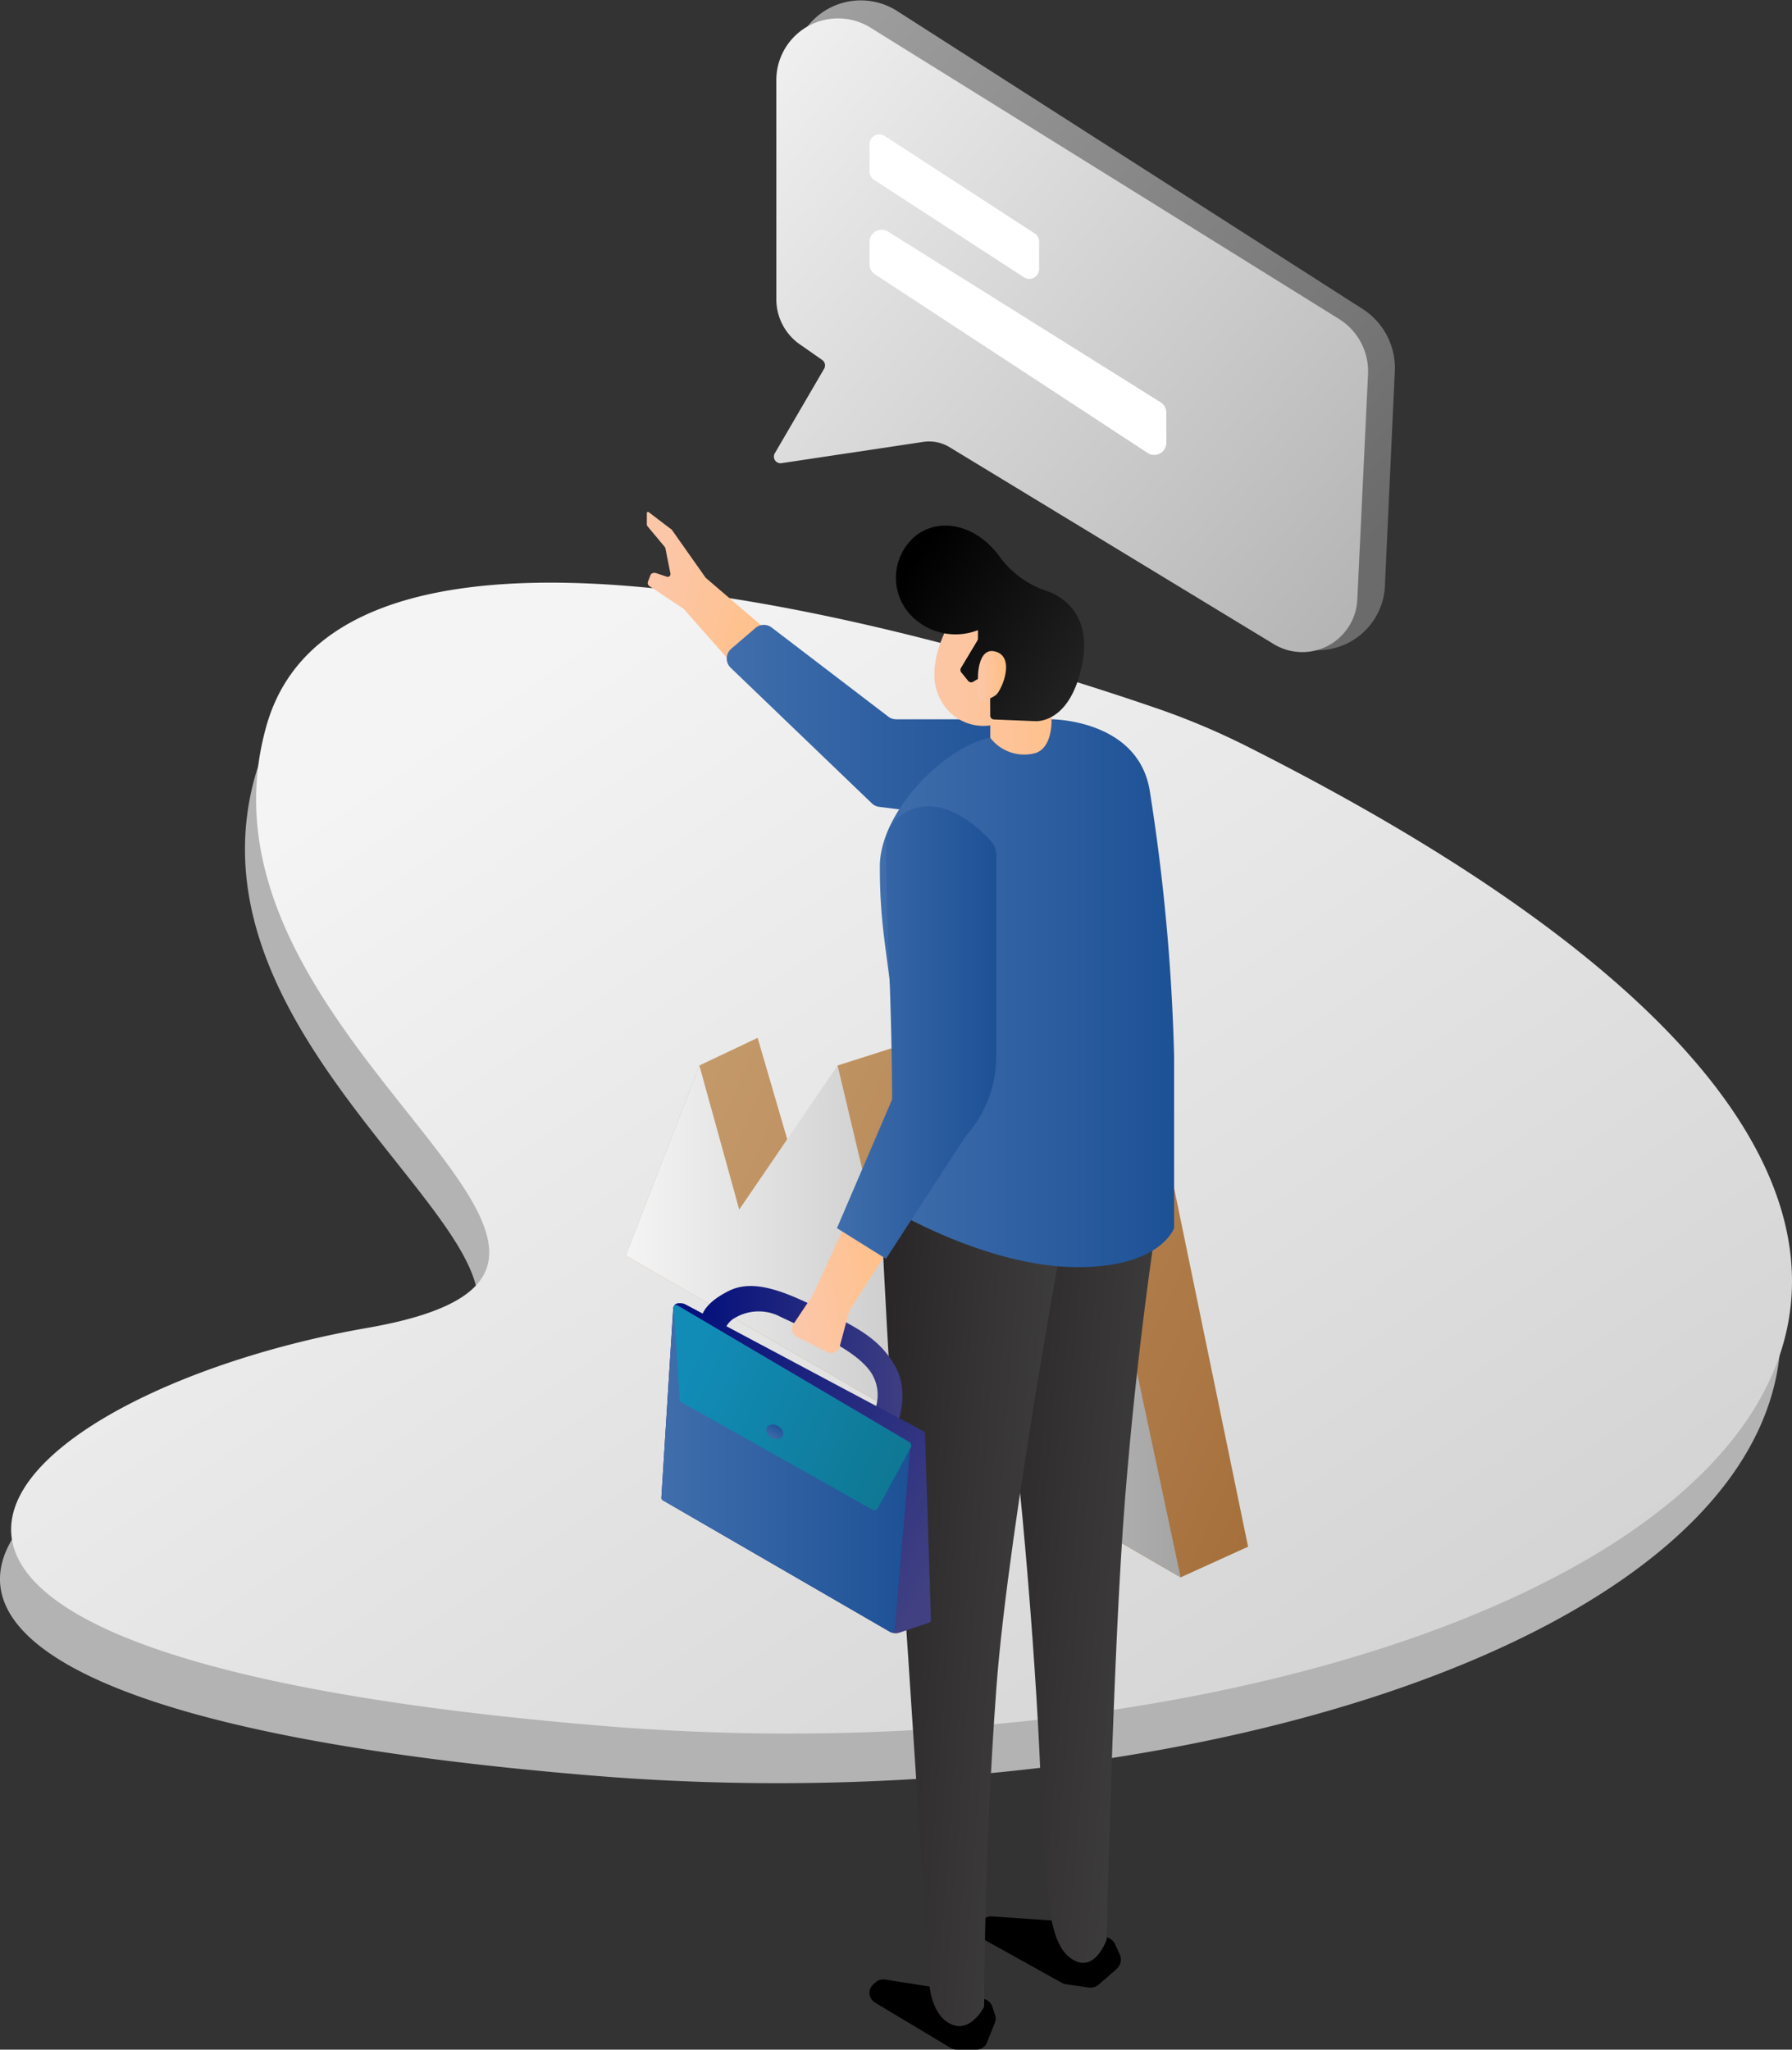 <svg xmlns="http://www.w3.org/2000/svg" xmlns:xlink="http://www.w3.org/1999/xlink" width="139.447" height="159.5" viewBox="0 0 139.447 159.5">
  <rect x="0" y="0" width="139.447" height="159.5" fill="#333333" stroke="none"/>
  <defs>
    <linearGradient id="linear-gradient" x1="0.156" y1="0.37" x2="0.93" y2="0.924" gradientUnits="objectBoundingBox">
      <stop offset="0" stop-color="#f4f4f4"/>
      <stop offset="1" stop-color="#c9c9c9"/>
    </linearGradient>
    <linearGradient id="linear-gradient-2" x1="-0.017" y1="0.244" x2="1.55" y2="0.843" gradientUnits="objectBoundingBox">
      <stop offset="0" stop-color="#c69c6d"/>
      <stop offset="1" stop-color="#995e28"/>
    </linearGradient>
    <linearGradient id="linear-gradient-3" y1="0.5" x2="1" y2="0.5" gradientUnits="objectBoundingBox">
      <stop offset="0" stop-color="#f4f4f4"/>
      <stop offset="1" stop-color="#a5a5a5"/>
    </linearGradient>
    <linearGradient id="linear-gradient-4" x1="-0.032" y1="0.214" x2="1.215" y2="0.679" gradientUnits="objectBoundingBox">
      <stop offset="0" stop-color="#282425"/>
      <stop offset="1" stop-color="#444445"/>
    </linearGradient>
    <linearGradient id="linear-gradient-5" x1="-0.103" y1="0.251" x2="1.079" y2="0.629" xlink:href="#linear-gradient-4"/>
    <linearGradient id="linear-gradient-6" x1="0.058" y1="0.392" x2="0.975" y2="0.714" gradientUnits="objectBoundingBox">
      <stop offset="0" stop-color="#fcc7a9"/>
      <stop offset="1" stop-color="#ffc088"/>
    </linearGradient>
    <linearGradient id="linear-gradient-7" y1="0.5" x2="1" y2="0.5" gradientUnits="objectBoundingBox">
      <stop offset="0" stop-color="#05117c"/>
      <stop offset="1" stop-color="#404082"/>
    </linearGradient>
    <linearGradient id="linear-gradient-8" x1="0.018" y1="0.14" x2="0.983" y2="0.862" xlink:href="#linear-gradient-7"/>
    <linearGradient id="linear-gradient-9" y1="0.5" x2="1" y2="0.5" gradientUnits="objectBoundingBox">
      <stop offset="0" stop-color="#406eac"/>
      <stop offset="1" stop-color="#1d5196"/>
    </linearGradient>
    <linearGradient id="linear-gradient-10" x1="0.044" y1="0.35" x2="1.002" y2="0.726" gradientUnits="objectBoundingBox">
      <stop offset="0" stop-color="#118cb7"/>
      <stop offset="1" stop-color="#0f7793"/>
    </linearGradient>
    <linearGradient id="linear-gradient-11" x1="-0.123" y1="0.5" x2="1.123" y2="0.5" xlink:href="#linear-gradient-9"/>
    <linearGradient id="linear-gradient-13" x1="0.045" y1="0.607" x2="0.999" y2="0.381" xlink:href="#linear-gradient-6"/>
    <linearGradient id="linear-gradient-14" x1="0" y1="0.5" x2="1" y2="0.5" xlink:href="#linear-gradient-6"/>
    <linearGradient id="linear-gradient-15" x1="0.081" y1="0.229" x2="1.055" y2="0.945" gradientUnits="objectBoundingBox">
      <stop offset="0"/>
      <stop offset="1" stop-color="#282828"/>
    </linearGradient>
    <linearGradient id="linear-gradient-16" x1="0" y1="0.5" x2="1" y2="0.5" xlink:href="#linear-gradient-6"/>
    <linearGradient id="linear-gradient-19" x1="-0.068" y1="-0.067" x2="0.897" y2="0.899" gradientUnits="objectBoundingBox">
      <stop offset="0" stop-color="#a5a5a5"/>
      <stop offset="1" stop-color="#6b6b6b"/>
    </linearGradient>
    <linearGradient id="linear-gradient-20" x1="-0.128" y1="0.05" x2="1.196" y2="1.221" xlink:href="#linear-gradient-3"/>
  </defs>
  <g id="Artwork_6" data-name="Artwork 6" transform="translate(69.723 79.75)">
    <g id="Group_6879" data-name="Group 6879" transform="translate(-69.723 -79.75)">
      <path id="Path_2131" data-name="Path 2131" d="M96.251,115.909a56.452,56.452,0,0,0-7.018-2.971C75.3,108.131,25.975,92.8,19.875,114.245c-7.114,25.011,35.628,42.038,7.816,46.883s-52.036,25.118,18.28,30.963C115.439,197.866,186.081,161.22,96.251,115.909Z" transform="translate(0 -53.928)" fill="#b3b3b3"/>
      <path id="Path_2132" data-name="Path 2132" d="M98.064,107.82a56.35,56.35,0,0,0-7.018-2.971c-13.937-4.807-63.258-20.139-69.357,1.307-7.114,25.01,35.628,42.037,7.816,46.882S-22.531,178.157,47.785,184C117.252,189.778,187.894,153.132,98.064,107.82Z" transform="translate(-0.948 -49.699)" fill="url(#linear-gradient)"/>
      <g id="Group_6875" data-name="Group 6875" transform="translate(48.696 80.764)">
        <path id="Path_2133" data-name="Path 2133" d="M107.8,171.434l4.532-2.147,3.34,11.45,2.883-9.3,5.108-1.628,3.936,15.7,5.725.477,2.385,7.156,3.34-10.973,5.248-3.34,6.2,30.056-5.248,2.385-43.176-25.047Z" transform="translate(-102.072 -169.287)" fill="url(#linear-gradient-2)"/>
        <path id="Path_2134" data-name="Path 2134" d="M102.072,188.577l5.725-14.789L110.9,185l7.654-11.211,3.8,15.982,6.2.954,3.34,8.11,7.156-14.312,6.2,29.1Z" transform="translate(-102.072 -171.64)" fill="url(#linear-gradient-3)"/>
      </g>
      <g id="Group_6877" data-name="Group 6877" transform="translate(50.34 39.846)">
        <path id="Path_2135" data-name="Path 2135" d="M147.36,323.557l-4.331-.678a.883.883,0,0,0-.709.2l-.192.165a.881.881,0,0,0,.119,1.425l5.9,3.539a.881.881,0,0,0,.453.125h1.545a.882.882,0,0,0,.818-.554l.613-1.532a.879.879,0,0,0,.018-.606l-.222-.666a.881.881,0,0,0-.622-.576l-3.309-.827Z" transform="translate(-124.5 -208.68)"/>
        <path id="Path_2136" data-name="Path 2136" d="M165.649,312.931l-4.968-.341a.989.989,0,0,0-.83.357h0a.988.988,0,0,0,.281,1.493l5.96,3.317a.99.99,0,0,0,.34.114l1.756.252a.987.987,0,0,0,.791-.234l1.374-1.2a.988.988,0,0,0,.248-1.156l-.354-.772a.987.987,0,0,0-.585-.525l-3.768-1.256A1,1,0,0,0,165.649,312.931Z" transform="translate(-133.81 -203.304)"/>
        <path id="Path_2137" data-name="Path 2137" d="M172.828,193.527s-1.431,9.065-2.385,20.992-1.431,34.35-1.431,34.35-.954,2.862-2.862,1.431-1.908-6.2-2.385-16.221-1.908-26.717-3.34-34.35-1.908-12.4-1.908-12.4h13.4Z" transform="translate(-133.231 -137.801)" fill="url(#linear-gradient-4)"/>
        <path id="Path_2138" data-name="Path 2138" d="M147.333,254.868s-1.431-22.423-2.385-36.258-1.431-25.285-1.431-25.285h14.955s-4.936,26.239-5.891,39.121-.954,24.808-.954,24.808-.954,1.908-2.385,1.431S147.333,256.3,147.333,254.868Z" transform="translate(-125.387 -140.939)" fill="url(#linear-gradient-5)"/>
        <path id="Path_2139" data-name="Path 2139" d="M111.733,94.856l-3.351-3.791-.029-.025-2.64-1.756a.3.3,0,0,1-.112-.354l.218-.56a.394.394,0,0,1,.4-.1l.85.283a.215.215,0,0,0,.278-.245l-.394-1.97a.219.219,0,0,0-.046-.1l-1.346-1.614a.213.213,0,0,1-.05-.137v-.885a.091.091,0,0,1,.146-.073l1.673,1.275a.392.392,0,0,1,.146.125l2.6,3.688a.2.2,0,0,0,.036.039l4.454,3.82.012.011.782.782a.214.214,0,0,1-.014.316L112.825,95.7a.214.214,0,0,1-.292-.016Z" transform="translate(-105.516 -83.52)" fill="url(#linear-gradient-6)"/>
        <g id="Group_6876" data-name="Group 6876" transform="translate(1.127 60.23)">
          <path id="Path_2140" data-name="Path 2140" d="M116.321,212.98a1.723,1.723,0,0,1,.76-.767,3.641,3.641,0,0,1,3.279-.155c1.908.954,5.725,2.385,7.156,4.294a3.2,3.2,0,0,1,0,3.78l1.908.991s1.431-2.862,0-5.248c-1.227-2.045-2.862-2.862-5.725-4.294s-5.248-2.385-7.156-1.431c-2.133,1.067-2.116,2.11-2.116,2.11l1.639,1.229Z" transform="translate(-111.303 -209.766)" fill="url(#linear-gradient-7)"/>
          <path id="Path_2141" data-name="Path 2141" d="M109.226,212.571h.147a.835.835,0,0,1,.393.1l18.506,9.86a.222.222,0,0,1,.117.188l.468,14.5a.222.222,0,0,1-.151.218l-2.31.77a.927.927,0,0,1-.757-.077L107.99,227.906a.222.222,0,0,1-.11-.206l.921-14.729A.426.426,0,0,1,109.226,212.571Z" transform="translate(-107.879 -211.233)" fill="url(#linear-gradient-8)"/>
          <path id="Path_2142" data-name="Path 2142" d="M107.88,227.868l.923-14.759a.226.226,0,0,1,.341-.181l18.007,10.588a.226.226,0,0,1,.111.214l-1.23,14.418a.226.226,0,0,1-.339.177l-17.7-10.247A.227.227,0,0,1,107.88,227.868Z" transform="translate(-107.879 -211.403)" fill="url(#linear-gradient-9)"/>
          <path id="Path_2143" data-name="Path 2143" d="M109.906,213.07l.446,7.122a.317.317,0,0,0,.162.258l14.834,8.344a.318.318,0,0,0,.436-.125l2.56-4.694a.319.319,0,0,0-.118-.427L110.177,212.9A.18.18,0,0,0,109.906,213.07Z" transform="translate(-108.939 -211.394)" fill="url(#linear-gradient-10)"/>
          <ellipse id="Ellipse_186" data-name="Ellipse 186" cx="0.529" cy="0.701" rx="0.529" ry="0.701" transform="matrix(0.521, -0.854, 0.854, 0.521, 7.946, 11.441)" fill="url(#linear-gradient-11)"/>
        </g>
        <path id="Path_2144" data-name="Path 2144" d="M138.938,109.272h-7.222a1,1,0,0,1-.607-.206l-9.076-6.936a1,1,0,0,0-1.258.035l-1.888,1.618a1,1,0,0,0-.042,1.481l10.986,10.55a1,1,0,0,0,.568.271l6.443.812a1,1,0,0,0,.125.008h4.678a1,1,0,0,0,.994-1.112L142,110.161a1,1,0,0,0-.994-.888Z" transform="translate(-112.325 -93.144)" fill="url(#linear-gradient-9)"/>
        <path id="Path_2145" data-name="Path 2145" d="M133.365,199.1l-2.575,5.579a.7.7,0,0,1-.052.093l-1.451,2.175a.682.682,0,0,0,.262.988l2.378,1.189a.682.682,0,0,0,.964-.435l.711-2.672a.674.674,0,0,1,.085-.192l3.3-5.159a.681.681,0,0,0-.334-1.006l-2.435-.913A.682.682,0,0,0,133.365,199.1Z" transform="translate(-117.887 -143.749)" fill="url(#linear-gradient-13)"/>
        <path id="Path_2146" data-name="Path 2146" d="M153.41,99.871s-1.908,3.34-.477,5.725a3.757,3.757,0,0,0,3.817,1.908V110.7l4.771.145V106.55s1.908-4.252,0-6.181S156.749,95.577,153.41,99.871Z" transform="translate(-130.033 -90.899)" fill="url(#linear-gradient-14)"/>
        <path id="Path_2147" data-name="Path 2147" d="M151.747,97.809l-.529-.657a.3.3,0,0,1-.024-.347l1.279-2.132a.305.305,0,0,0,.043-.156v-.652a4.788,4.788,0,0,1-4.771-.747,4.241,4.241,0,0,1,0-6.658c1.908-1.4,4.61-.737,6.36,1.556a7.44,7.44,0,0,0,3.659,2.769s3.817.954,2.862,5.725-3.713,4.437-3.713,4.437l-3.153-.131a.3.3,0,0,1-.291-.3l-.012-2.881a.3.3,0,0,0-.459-.26l-.86.509A.3.3,0,0,1,151.747,97.809Z" transform="translate(-126.754 -84.675)" fill="url(#linear-gradient-15)"/>
        <path id="Path_2148" data-name="Path 2148" d="M159.516,108.164s0-2.385,1.431-1.908.477,2.841,0,3.329a2.32,2.32,0,0,1-1.431.488Z" transform="translate(-133.754 -95.376)" fill="url(#linear-gradient-16)"/>
        <path id="Path_2149" data-name="Path 2149" d="M152.1,118.756a3.324,3.324,0,0,0,3.537,1.193c1.351-.459,1.234-2.624,1.234-2.624s6.679,0,7.633,5.486a156.112,156.112,0,0,1,1.908,20.753v13.353s-1.1,3.2-7.945,3.034-14-4.46-14-4.46.477-12.01,0-16.262-.954-6.161-.954-10.454S148.608,119.441,152.1,118.756Z" transform="translate(-125.387 -101.197)" fill="url(#linear-gradient-9)"/>
        <path id="Path_2150" data-name="Path 2150" d="M141.254,132.4a2.515,2.515,0,0,0-.92,1.982c.009,1.626.05,5.015.226,9.222.249,5.953.249,10.724.249,10.724l-4.294,10.019,3.817,2.385,6.2-9.542a9.359,9.359,0,0,0,2.385-6.2V135.349a1.715,1.715,0,0,0-.458-1.171C147.3,132.933,144.144,130.084,141.254,132.4Z" transform="translate(-121.727 -108.62)" fill="url(#linear-gradient-9)"/>
      </g>
      <g id="Group_6878" data-name="Group 6878" transform="translate(60.221)">
        <path id="Path_2151" data-name="Path 2151" d="M176.2,28.913l-.766,16.567a5.241,5.241,0,0,1-8.054,4.3l-35.54-23.14a5.449,5.449,0,0,1-2.447-4.571V5.412A5.254,5.254,0,0,1,137.424.825l36.3,23.238A5.454,5.454,0,0,1,176.2,28.913Z" transform="translate(-127.882 0)" fill="url(#linear-gradient-19)"/>
        <path id="Path_2152" data-name="Path 2152" d="M172.462,30.685l-.835,17.542a4.284,4.284,0,0,1-6.569,3.417L139.9,36.363a3.071,3.071,0,0,0-2.052-.413L126.82,37.605a.515.515,0,0,1-.521-.769l3.838-6.579a.515.515,0,0,0-.149-.681l-1.576-1.105a4.285,4.285,0,0,1-1.994-3.621V7.793a4.8,4.8,0,0,1,7.333-4.076L170.2,26.381A4.8,4.8,0,0,1,172.462,30.685Z" transform="translate(-126.228 -1.562)" fill="url(#linear-gradient-20)"/>
        <path id="Path_2153" data-name="Path 2153" d="M141.836,24.821V22.685a.764.764,0,0,1,1.18-.641l11.666,7.583a.763.763,0,0,1,.347.64V32.4a.763.763,0,0,1-1.18.64l-11.667-7.583A.765.765,0,0,1,141.836,24.821Z" transform="translate(-134.39 -11.462)" fill="#fff"/>
        <path id="Path_2154" data-name="Path 2154" d="M141.836,40.167V38.406a.936.936,0,0,1,1.433-.793L164.486,50.9a.936.936,0,0,1,.439.793v2.368a.936.936,0,0,1-1.449.783l-21.217-13.9A.936.936,0,0,1,141.836,40.167Z" transform="translate(-134.39 -19.593)" fill="#fff"/>
      </g>
    </g>
  </g>
</svg>
